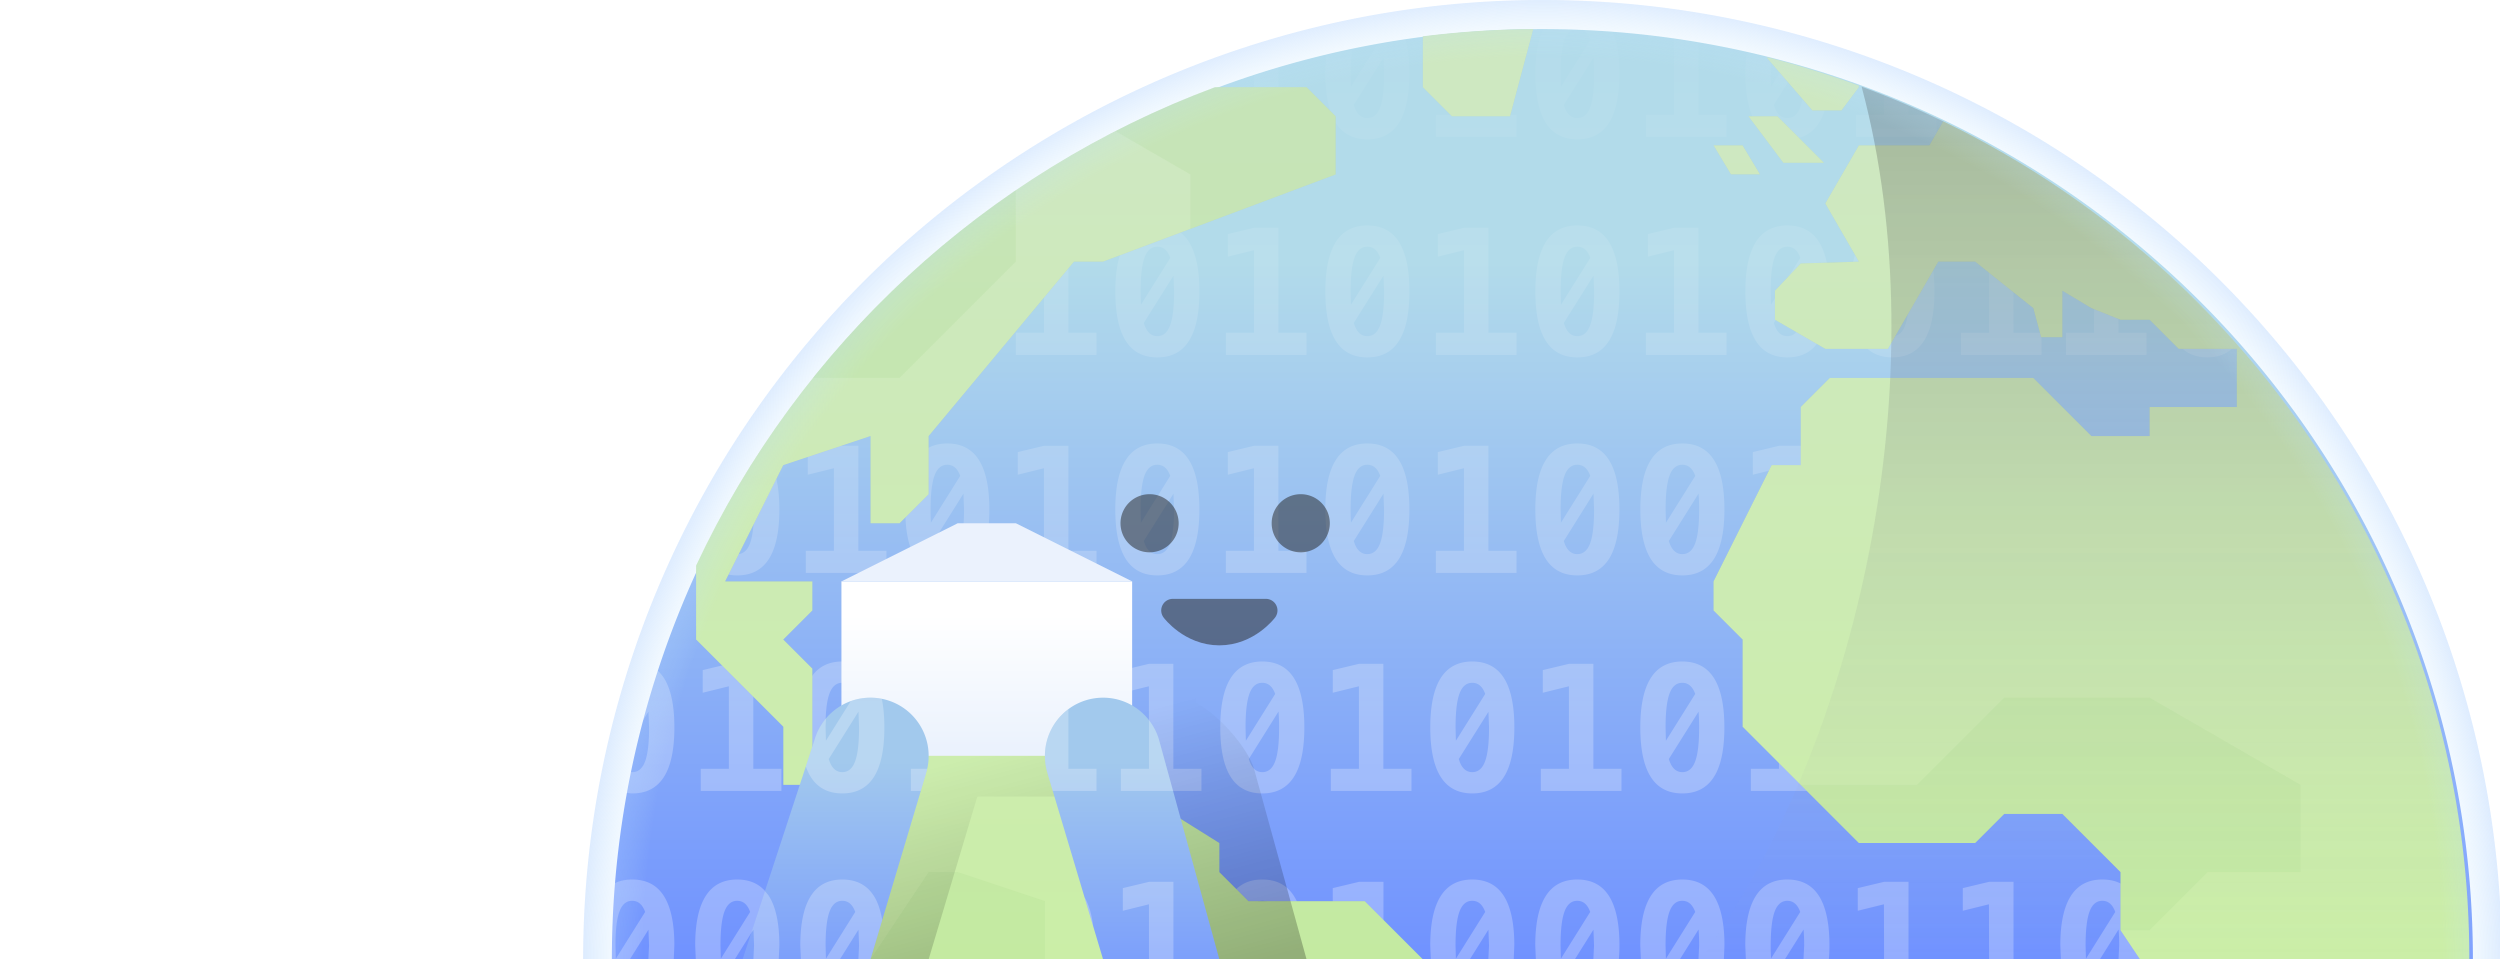 <svg xmlns="http://www.w3.org/2000/svg" width="430" height="165"><defs><filter id="A" color-interpolation-filters="sRGB" x="-.046" y="-.087" width="1.091" height="1.174"><feGaussianBlur stdDeviation="5.813"/></filter><linearGradient id="B" x1="1225.688" y1="36.5" x2="1225.688" y2="119" href="#J"><stop offset="0" stop-color="#b2dbea"/><stop offset="1" stop-color="#7092ff"/></linearGradient><radialGradient id="C" cx="1218.2" cy="124.603" fx="1218.2" fy="124.603" r="110" gradientTransform="matrix(1.3393856e-7,-1.641,1.641,2.1914427e-6,1001.146,2940.97)" href="#J"><stop offset="0" stop-color="#ccf1ff" stop-opacity="0"/><stop offset=".857" stop-color="#ccf1ff" stop-opacity="0"/><stop offset="1" stop-color="#789afb"/></radialGradient><linearGradient id="D" x1="1254.219" y1="789.359" x2="1254.219" y2="942.362" href="#J"><stop offset="0" stop-color="#222"/><stop offset="1" stop-color="#adadc6" stop-opacity="0"/></linearGradient><linearGradient id="E" x1="284" y1="166" x2="284" y2="202.125" href="#J"><stop offset="0" stop-color="#a2c9ed"/><stop offset="1" stop-color="#7a9dfc"/></linearGradient><linearGradient id="F" x1="1103.75" y1="883.112" x2="1103.75" y2="905.884" href="#J"><stop offset="0" stop-color="#fff"/><stop offset="1" stop-color="#ebf2fd"/></linearGradient><linearGradient id="G" x1="1156.096" y1="942.612" x2="1144.038" y2="897.612" href="#J"><stop offset="0"/><stop offset="1" stop-opacity="0"/></linearGradient><linearGradient id="H" x1="1127" y1="942.362" x2="1127" y2="802.63" href="#J"><stop offset="0" stop-color="#cbeea7"/><stop offset="1" stop-color="#cee8c1"/></linearGradient><linearGradient id="I" x1="1184" y1="-405" x2="1184" y2="-533.035" href="#J"><stop offset="0" stop-color="#fff"/><stop offset="1" stop-color="#fff" stop-opacity="0"/></linearGradient><linearGradient id="J" gradientUnits="userSpaceOnUse"/></defs><g transform="translate(-940.273 -777.362)"><path d="M 1126,119 A 110,110 0 0 1 1346,119" transform="matrix(1.455 0 0 1.455 -592.818 769.271)" fill="url(#B)"/><path d="M1186.711-520.984c-.886 1.85-1.355 4.36-1.355 7.615 0 3.779.6 6.615 1.801 8.51 1.201 1.885 3.008 2.828 5.42 2.828 2.422 0 4.234-.943 5.436-2.828s1.803-4.721 1.803-8.51c0-2.95-.373-5.306-1.098-7.102l-5.207-.342c.534.277.964.786 1.264 1.584l.029.088-5.039 8.041-.057-2.27c0-2.686.229-4.639.688-5.859.321-.853.779-1.389 1.361-1.646l-5.045-.109zm-9.426.557l-4.205.275v13.887h-4.834v3.809h13.873v-3.809h-4.834zm-5.887.385l-2.816.186v.512l2.816-.697zm33.309.174v.523l1.467-.363zm4.496.596v13.008h-4.834v3.809h13.871v-3.809h-4.834v-12.361l-4.203-.646zm-46.211.064l-4.875.971-4.475 7.139-.061-2.27c0-1.651.117-2.928.291-4.025l-4.457.887a27.62 27.62 0 0 0-.184 3.139c0 3.779.602 6.615 1.803 8.51 1.201 1.885 3.006 2.828 5.418 2.828 2.422 0 4.234-.943 5.436-2.828s1.801-4.721 1.801-8.51c0-2.318-.25-4.235-.697-5.84zm58.732 2.27a26.41 26.41 0 0 0-.246 3.57c0 3.779.602 6.615 1.803 8.51 1.201 1.885 3.008 2.828 5.42 2.828 2.422 0 4.232-.943 5.434-2.828 1.157-1.816 1.743-4.537 1.785-8.121l-4.371-1.361.037.973c0 2.676-.228 4.623-.687 5.844s-1.191 1.832-2.197 1.832c-.996 0-1.725-.611-2.184-1.832l-.146-.424 4.193-6.68-2.084-.607-2.592 4.137-.061-2.27.125-2.535-4.228-1.035zm-62.488.846l.103 2.725c0 2.676-.228 4.623-.687 5.844s-1.193 1.832-2.199 1.832c-.996 0-1.723-.611-2.182-1.832l-.147-.424 5.111-8.145zm36.125 0l.102 2.725c0 2.676-.23 4.623-.689 5.844s-1.191 1.832-2.197 1.832c-.996 0-1.723-.611-2.182-1.832l-.147-.424zm-54.201 1.709l-4.203 1.428v6.691h-4.834v3.809h13.871v-3.809h-4.834zm-13.856 4.705l-4.73 1.943c-.02.057-.027.157-.047.211-.459 1.221-1.189 1.832-2.195 1.832a1.95 1.95 0 0 1-1.145-.373l-3.75 1.85c1.182 1.427 2.796 2.186 4.895 2.186 2.422 0 4.232-.943 5.434-2.828.767-1.204 1.262-2.84 1.539-4.82zm118.022.119v3.295h-4.834v3.809h13.873v-3.186l-1.328-.623h-3.506v-1.541zm-124.994 22.338c-2.412 0-4.221.947-5.422 2.842-1.201 1.885-1.801 4.723-1.801 8.512 0 3.779.6 6.615 1.801 8.51 1.201 1.885 3.01 2.828 5.422 2.828 2.422 0 4.232-.943 5.434-2.828s1.803-4.721 1.803-8.51c0-3.799-.602-6.641-1.803-8.525s-3.012-2.828-5.434-2.828zm36.121 0c-2.412 0-4.217.947-5.418 2.842-1.201 1.885-1.803 4.723-1.803 8.512 0 3.779.602 6.615 1.803 8.51 1.201 1.885 3.006 2.828 5.418 2.828 2.422 0 4.234-.943 5.436-2.828s1.801-4.721 1.801-8.51c0-3.799-.6-6.641-1.801-8.525s-3.014-2.828-5.436-2.828zm36.123 0c-2.412 0-4.219.947-5.42 2.842-1.201 1.885-1.801 4.723-1.801 8.512 0 3.779.6 6.615 1.801 8.51 1.201 1.885 3.008 2.828 5.42 2.828 2.422 0 4.234-.943 5.436-2.828s1.803-4.721 1.803-8.51c0-3.799-.602-6.641-1.803-8.525s-3.014-2.828-5.436-2.828zm36.125 0c-2.412 0-4.219.947-5.42 2.842-1.201 1.885-1.803 4.723-1.803 8.512 0 3.779.602 6.615 1.803 8.51 1.201 1.885 3.008 2.828 5.42 2.828 2.422 0 4.232-.943 5.434-2.828s1.801-4.721 1.801-8.51c0-3.799-.6-6.641-1.801-8.525s-3.012-2.828-5.434-2.828zm18.061 0c-2.412 0-4.219.947-5.42 2.842-1.201 1.885-1.803 4.723-1.803 8.512 0 3.779.601 6.615 1.803 8.51 1.201 1.885 3.008 2.828 5.42 2.828 2.422 0 4.234-.943 5.436-2.828s1.801-4.721 1.801-8.51c0-3.799-.6-6.641-1.801-8.525s-3.014-2.828-5.436-2.828zm-145.898.396l-4.527 1.084v3.896l4.498-1.113v14.193H1096v3.809h13.873v-3.809h-4.834v-18.061h-4.176zm36.123 0l-4.525 1.084v3.896l4.496-1.113v14.193h-4.834v3.809h13.871v-3.809h-4.834v-18.061h-4.174zm36.123 0l-4.527 1.084v3.896l4.498-1.113v14.193h-4.834v3.809h13.873v-3.809h-4.834v-18.061h-4.176zm36.123 0l-4.525 1.084v3.896l4.496-1.113v14.193h-4.834v3.809h13.871v-3.809h-4.834v-18.061h-4.174zm54.186 0l-4.527 1.084v3.896l4.498-1.113v14.193h-4.836v3.809h13.873v-3.809h-4.834v-18.061h-4.174zm18.061 0l-4.527 1.084v3.896l4.498-1.113v14.193h-4.834v3.809h13.871v-3.809h-4.834v-17.365l-.865-.695zm-194.385.207l-3.682 3.23a2.01 2.01 0 0 1 .795-.172h0c1.006 0 1.738.611 2.197 1.832l.029.088-5.039 8.041-.061-2.27c0-2.686.23-4.639.689-5.859a4.17 4.17 0 0 1 .385-.783l-5.34 4.686-.084 1.957c0 3.779.602 6.615 1.803 8.51 1.201 1.885 3.006 2.828 5.418 2.828 2.422 0 4.234-.943 5.436-2.828s1.801-4.721 1.801-8.51c0-3.799-.6-6.641-1.801-8.525-.659-1.035-1.521-1.758-2.549-2.225zm33.238 3.059c1.006 0 1.738.611 2.197 1.832l.029.088-5.039 8.041-.059-2.27c0-2.686.229-4.639.688-5.859s1.188-1.832 2.184-1.832zm36.121 0h0c1.006 0 1.738.611 2.197 1.832l.029.088-5.039 8.041-.061-2.27c0-2.686.23-4.639.689-5.859s1.186-1.832 2.182-1.832zm36.123 0c1.006 0 1.738.611 2.197 1.832l.029.088-5.039 8.041-.057-2.27c0-2.686.229-4.639.688-5.859s1.186-1.832 2.182-1.832zm36.125 0c1.006 0 1.738.611 2.197 1.832l.029.088-5.039 8.041-.061-2.27c0-2.686.231-4.639.689-5.859s1.188-1.832 2.184-1.832zm18.061 0c1.006 0 1.738.611 2.197 1.832l.029.088-5.039 8.041-.059-2.27c0-2.686.228-4.639.688-5.859s1.188-1.832 2.184-1.832zm47.162 4.445c-.118 1-.199 2.06-.199 3.246 0 3.779.601 6.615 1.803 8.51 1.201 1.885 3.008 2.828 5.42 2.828 2.163 0 3.811-.797 5-2.301l-2.828-3.145c-.46 1.183-1.181 1.783-2.172 1.783-.996 0-1.725-.611-2.184-1.832l-.147-.424 1.604-2.555-1.5-1.531-.586.936-.039-1.535zm-206.934.521l.104 2.725c0 2.676-.229 4.623-.688 5.844s-1.193 1.832-2.199 1.832c-.996 0-1.723-.611-2.182-1.832l-.147-.424 5.111-8.145zm36.125 0l.102 2.725c0 2.676-.23 4.623-.689 5.844s-1.189 1.832-2.195 1.832c-.996 0-1.725-.611-2.184-1.832l-.146-.424 5.113-8.145zm36.121 0l.103 2.725c0 2.676-.228 4.623-.687 5.844s-1.193 1.832-2.199 1.832c-.996 0-1.723-.611-2.182-1.832l-.147-.424 5.111-8.145zm36.125 0l.102 2.725c0 2.676-.23 4.623-.689 5.844s-1.191 1.832-2.197 1.832c-.996 0-1.723-.611-2.182-1.832l-.147-.424zm36.123 0l.101 2.725c0 2.676-.228 4.623-.687 5.844s-1.191 1.832-2.197 1.832c-.996 0-1.725-.611-2.184-1.832l-.146-.424zm18.061 0l.103 2.725c0 2.676-.23 4.623-.689 5.844s-1.191 1.832-2.197 1.832c-.996 0-1.725-.611-2.184-1.832l-.147-.424 5.113-8.145zm-176.219 4.051a160 160 0 0 0-8.744 9.848c.492.1 1.008.164 1.564.164 2.422 0 4.234-.943 5.436-2.828 1.052-1.65 1.613-4.074 1.744-7.184zm10.881 24.82c-2.412 0-4.217.947-5.418 2.842-1.201 1.885-1.803 4.723-1.803 8.512 0 3.779.602 6.615 1.803 8.51 1.201 1.885 3.006 2.828 5.418 2.828 2.422 0 4.234-.943 5.436-2.828s1.801-4.721 1.801-8.51c0-3.799-.6-6.641-1.801-8.525s-3.014-2.828-5.436-2.828zm36.125 0c-2.412 0-4.221.947-5.422 2.842-1.201 1.885-1.801 4.723-1.801 8.512 0 3.779.6 6.615 1.801 8.51 1.201 1.885 3.01 2.828 5.422 2.828 2.422 0 4.232-.943 5.434-2.828s1.803-4.721 1.803-8.51c0-3.799-.602-6.641-1.803-8.525s-3.012-2.828-5.434-2.828zm36.121 0c-2.412 0-4.217.947-5.418 2.842-1.201 1.885-1.803 4.723-1.803 8.512 0 3.779.602 6.615 1.803 8.51 1.201 1.885 3.006 2.828 5.418 2.828 2.422 0 4.234-.943 5.436-2.828s1.801-4.721 1.801-8.51c0-3.799-.6-6.641-1.801-8.525s-3.014-2.828-5.436-2.828zm36.123 0c-2.412 0-4.219.947-5.42 2.842-1.201 1.885-1.801 4.723-1.801 8.512 0 3.779.6 6.615 1.801 8.51 1.201 1.885 3.008 2.828 5.42 2.828 2.422 0 4.234-.943 5.436-2.828s1.803-4.721 1.803-8.51c0-3.799-.602-6.641-1.803-8.525s-3.014-2.828-5.436-2.828zm18.063 0c-2.412 0-4.219.947-5.42 2.842-1.201 1.885-1.801 4.723-1.801 8.512 0 3.779.6 6.615 1.801 8.51 1.201 1.885 3.008 2.828 5.42 2.828 2.422 0 4.232-.943 5.434-2.828s1.803-4.721 1.803-8.51c0-3.799-.601-6.641-1.803-8.525s-3.012-2.828-5.434-2.828zm36.123 0c-2.412 0-4.219.947-5.42 2.842-1.201 1.885-1.803 4.723-1.803 8.512 0 3.779.601 6.615 1.803 8.51 1.201 1.885 3.008 2.828 5.42 2.828 2.422 0 4.234-.943 5.436-2.828s1.801-4.721 1.801-8.51c0-3.799-.6-6.641-1.801-8.525s-3.014-2.828-5.436-2.828zm36.123 0c-2.412 0-4.219.947-5.42 2.842-1.201 1.885-1.801 4.723-1.801 8.512 0 3.779.6 6.615 1.801 8.51 1.201 1.885 3.008 2.828 5.42 2.828 2.422 0 4.232-.943 5.434-2.828s1.803-4.721 1.803-8.51c0-3.799-.601-6.641-1.803-8.525s-3.012-2.828-5.434-2.828zm-218.145.396l-4.525 1.084v3.896l4.496-1.113v14.193h-4.834v3.809h13.871v-3.809h-4.834v-18.061h-4.174zm36.123 0l-4.527 1.084v3.896l4.498-1.113v14.193H1096v3.809h13.873v-3.809h-4.834v-18.061h-4.176zm36.123 0l-4.525 1.084v3.896l4.496-1.113v14.193h-4.834v3.809h13.871v-3.809h-4.834v-18.061h-4.174zm36.123 0l-4.527 1.084v3.896l4.498-1.113v14.193h-4.834v3.809h13.873v-3.809h-4.834v-18.061h-4.176zm54.184 0l-4.525 1.084v3.896l4.496-1.113v14.193h-4.832v3.809h13.871v-3.809h-4.834v-18.061h-4.176zm36.125 0l-4.527 1.084v3.896l4.498-1.113v14.193h-4.836v3.809h13.873v-3.809h-4.834v-18.061h-4.174zm36.121 0l-4.525 1.084v3.896l4.496-1.113v14.193h-4.832v3.809h13.871v-3.809h-4.834v-18.061h-4.176zm18.063 0l-4.525 1.084v3.896l4.496-1.113v14.193h-4.834v3.809h13.873v-3.809h-4.834v-14.328l-2.41-3.732zm-265.305 1.049l-2.307 3.453c.104.185.208.369.293.596l.029.088-5.039 8.041-.012-.49a160 160 0 0 0-2.959 6l.361.73c1.201 1.885 3.01 2.828 5.422 2.828 2.422 0 4.233-.943 5.434-2.828s1.803-4.721 1.803-8.51c0-3.799-.602-6.641-1.803-8.525-.35-.549-.769-.993-1.223-1.383zm31.91 2.217h0c1.006 0 1.738.611 2.197 1.832l.029.088-5.039 8.041a39.69 39.69 0 0 1-.061-2.27c0-2.686.23-4.639.689-5.859s1.186-1.832 2.182-1.832zm36.125 0c1.006 0 1.738.611 2.197 1.832l.029.088-5.039 8.041-.059-2.27c0-2.686.229-4.639.688-5.859s1.188-1.832 2.184-1.832zm36.121 0h0c1.006 0 1.738.611 2.197 1.832l.029.088-5.039 8.041a39.6 39.6 0 0 1-.061-2.27c0-2.686.23-4.639.689-5.859s1.186-1.832 2.182-1.832zm36.123 0c1.006 0 1.738.611 2.197 1.832l.029.088-5.039 8.041-.057-2.27c0-2.686.229-4.639.688-5.859s1.186-1.832 2.182-1.832zm18.063 0c1.006 0 1.738.611 2.197 1.832l.029.088-5.039 8.041-.059-2.27c0-2.686.23-4.639.689-5.859s1.185-1.832 2.182-1.832zm36.123 0c1.006 0 1.738.611 2.197 1.832l.029.088-5.039 8.041-.059-2.27c0-2.686.228-4.639.688-5.859s1.188-1.832 2.184-1.832zm36.123 0c1.006 0 1.738.611 2.197 1.832l.029.088-5.039 8.041-.059-2.27c0-2.686.228-4.639.688-5.859s1.187-1.832 2.184-1.832zm-232.016 4.967l.102 2.725c0 2.676-.231 4.623-.69 5.844s-1.189 1.832-2.195 1.832c-.996 0-1.725-.611-2.184-1.832a6.79 6.79 0 0 1-.146-.424zm36.121 0l.104 2.725c0 2.676-.229 4.623-.688 5.844s-1.193 1.832-2.199 1.832c-.996 0-1.723-.611-2.182-1.832a6.79 6.79 0 0 1-.147-.424l5.111-8.145zm36.125 0l.102 2.725c0 2.676-.23 4.623-.689 5.844s-1.189 1.832-2.195 1.832c-.996 0-1.725-.611-2.184-1.832a6.79 6.79 0 0 1-.146-.424l5.113-8.145zm36.121 0l.103 2.725c0 2.676-.228 4.623-.687 5.844s-1.193 1.832-2.199 1.832c-.996 0-1.723-.611-2.182-1.832a6.79 6.79 0 0 1-.147-.424l5.111-8.145zm36.125 0l.102 2.725c0 2.676-.23 4.623-.689 5.844s-1.191 1.832-2.197 1.832c-.996 0-1.723-.611-2.182-1.832a6.79 6.79 0 0 1-.147-.424zm18.061 0a32.4 32.4 0 0 1 .101 2.725c0 2.676-.228 4.623-.687 5.844s-1.191 1.832-2.197 1.832c-.996 0-1.723-.611-2.182-1.832a6.79 6.79 0 0 1-.147-.424l5.111-8.145zm36.123 0l.103 2.725c0 2.676-.23 4.623-.689 5.844s-1.191 1.832-2.197 1.832c-.996 0-1.725-.611-2.184-1.832a6.79 6.79 0 0 1-.147-.424l5.113-8.145zm36.123 0a32.4 32.4 0 0 1 .102 2.725c0 2.676-.229 4.623-.687 5.844s-1.191 1.832-2.197 1.832c-.996 0-1.725-.611-2.184-1.832l-.145-.424zm-219.521 28.871c-2.412 0-4.219.947-5.42 2.842-1.201 1.885-1.803 4.723-1.803 8.512 0 3.779.602 6.615 1.803 8.51 1.201 1.885 3.008 2.828 5.42 2.828 2.422 0 4.234-.943 5.436-2.828s1.801-4.721 1.801-8.51c0-3.799-.6-6.641-1.801-8.525s-3.014-2.828-5.436-2.828zm72.246 0c-2.412 0-4.219.947-5.42 2.842-1.201 1.885-1.801 4.723-1.801 8.512 0 3.779.6 6.615 1.801 8.51 1.201 1.885 3.008 2.828 5.42 2.828 2.422 0 4.232-.943 5.434-2.828s1.803-4.721 1.803-8.51c0-3.799-.601-6.641-1.803-8.525s-3.012-2.828-5.434-2.828zm36.123 0c-2.412 0-4.219.947-5.42 2.842-1.201 1.885-1.803 4.723-1.803 8.512 0 3.779.602 6.615 1.803 8.51 1.201 1.885 3.008 2.828 5.42 2.828 2.422 0 4.234-.943 5.436-2.828s1.801-4.721 1.801-8.51c0-3.799-.6-6.641-1.801-8.525s-3.014-2.828-5.436-2.828zm36.123 0c-2.412 0-4.219.947-5.42 2.842-1.201 1.885-1.801 4.723-1.801 8.512 0 3.779.6 6.615 1.801 8.51 1.201 1.885 3.008 2.828 5.42 2.828 2.422 0 4.232-.943 5.434-2.828s1.803-4.721 1.803-8.51c0-3.799-.601-6.641-1.803-8.525s-3.012-2.828-5.434-2.828zm36.123 0c-2.412 0-4.219.947-5.42 2.842-1.201 1.885-1.803 4.723-1.803 8.512 0 3.779.601 6.615 1.803 8.51 1.201 1.885 3.008 2.828 5.42 2.828 2.422 0 4.234-.943 5.436-2.828s1.801-4.721 1.801-8.51c0-3.799-.6-6.641-1.801-8.525s-3.014-2.828-5.436-2.828zm54.186 0c-2.412 0-4.219.947-5.42 2.842-1.201 1.885-1.803 4.723-1.803 8.512 0 3.779.601 6.615 1.803 8.51 1.201 1.885 3.008 2.828 5.42 2.828 2.422 0 4.232-.943 5.434-2.828s1.801-4.721 1.801-8.51c0-3.799-.6-6.641-1.801-8.525s-3.012-2.828-5.434-2.828zm36.121 0c-2.412 0-4.219.947-5.42 2.842-1.201 1.885-1.801 4.723-1.801 8.512 0 3.779.6 6.615 1.801 8.51 1.201 1.885 3.008 2.828 5.42 2.828 2.422 0 4.234-.943 5.435-2.828.096-.151.164-.347.252-.51a160 160 0 0 0-5.199-19.303c-.167-.01-.314-.051-.488-.051zm-290.391.396l-4.525 1.084v3.896l4.496-1.113v14.193h-4.834v3.809h13.873v-3.809h-4.834v-18.061h-4.176zm36.125 0l-4.527 1.084v3.896l4.498-1.113v14.193h-4.834v3.809h13.871v-3.809h-4.834v-18.061h-4.174zm18.061 0l-4.527 1.084v3.896l4.498-1.113v14.193H1096v3.809h13.873v-3.809h-4.834v-18.061h-4.176zm18.061 0l-4.525 1.084v3.896l4.496-1.113v14.193h-4.834v3.809h13.873v-3.809h-4.834v-18.061h-4.176zm36.125 0l-4.527 1.084v3.896l4.498-1.113v14.193h-4.834v3.809h13.871v-3.809h-4.834v-18.061h-4.174zm36.123 0l-4.527 1.084v3.896l4.496-1.113v14.193h-4.834v3.809h13.873v-3.809h-4.834v-18.061h-4.174zm36.121 0l-4.525 1.084v3.896l4.496-1.113v14.193h-4.832v3.809h13.871v-3.809h-4.834v-18.061h-4.176zm36.125 0l-4.527 1.084v3.896l4.498-1.113v14.193h-4.836v3.809h13.873v-3.809h-4.834v-18.061h-4.174zm18.061 0l-4.527 1.084v3.896l4.498-1.113v14.193h-4.834v3.809h13.871v-3.809h-4.834v-18.061h-4.174zm36.123 0l-4.525 1.084v3.896l4.496-1.113v14.193h-4.834v3.809h13.873v-3.809h-4.834v-18.061h-4.176zm-283.32 1.082a160 160 0 0 0-3.113 9.762l1.639-2.611.104 2.725c0 2.676-.231 4.623-.689 5.844s-1.191 1.832-2.197 1.832c-.14 0-.263-.04-.392-.064l-.719 3.609c.363.051.716.117 1.111.117 2.422 0 4.233-.943 5.434-2.828s1.803-4.721 1.803-8.51c0-3.799-.602-6.641-1.803-8.525-.339-.532-.74-.968-1.176-1.35zm31.865 2.184c1.006 0 1.738.611 2.197 1.832l.029.088-5.039 8.041-.059-2.27c0-2.686.23-4.639.689-5.859s1.186-1.832 2.182-1.832zm72.246 0c1.006 0 1.738.611 2.197 1.832l.029.088-5.039 8.041-.059-2.27c0-2.686.23-4.639.689-5.859s1.186-1.832 2.182-1.832zm36.123 0c1.006 0 1.738.611 2.197 1.832l.029.088-5.039 8.041-.059-2.27c0-2.686.228-4.639.688-5.859s1.188-1.832 2.184-1.832zm36.123 0c1.006 0 1.738.611 2.197 1.832l.029.088-5.039 8.041-.059-2.27c0-2.686.23-4.639.689-5.859s1.185-1.832 2.182-1.832zm36.123 0c1.006 0 1.738.611 2.197 1.832l.029.088-5.039 8.041-.059-2.27c0-2.686.228-4.639.688-5.859s1.188-1.832 2.184-1.832zm54.186 0c1.006 0 1.738.611 2.197 1.832l.029.088-5.039 8.041-.059-2.27c0-2.686.228-4.639.688-5.859s1.187-1.832 2.184-1.832zm36.121 0h0c1.006 0 1.738.611 2.197 1.832l.029.088-5.039 8.041-.061-2.27c0-2.686.23-4.639.689-5.859s1.186-1.832 2.182-1.832zm-268.139 4.967a32.4 32.4 0 0 1 .101 2.725c0 2.676-.229 4.623-.687 5.844s-1.191 1.832-2.197 1.832c-.996 0-1.723-.611-2.182-1.832l-.146-.424zm72.246 0a32.4 32.4 0 0 1 .101 2.725c0 2.676-.228 4.623-.687 5.844s-1.191 1.832-2.197 1.832c-.996 0-1.723-.611-2.182-1.832l-.146-.424zm36.123 0l.103 2.725c0 2.676-.23 4.623-.689 5.844s-1.191 1.832-2.197 1.832c-.996 0-1.725-.611-2.184-1.832a6.79 6.79 0 0 1-.147-.424l5.113-8.145zm36.123 0a32.4 32.4 0 0 1 .101 2.725c0 2.676-.228 4.623-.687 5.844s-1.191 1.832-2.197 1.832c-.996 0-1.723-.611-2.182-1.832a6.79 6.79 0 0 1-.147-.424l5.111-8.145zm36.123 0l.103 2.725c0 2.676-.23 4.623-.689 5.844s-1.191 1.832-2.197 1.832c-.996 0-1.725-.611-2.184-1.832a6.79 6.79 0 0 1-.147-.424l5.113-8.145zm54.186 0a32.4 32.4 0 0 1 .102 2.725c0 2.676-.229 4.623-.687 5.844s-1.191 1.832-2.197 1.832c-.996 0-1.725-.611-2.184-1.832a6.79 6.79 0 0 1-.147-.424zm36.121 0l.103 2.725c0 2.676-.23 4.623-.689 5.844s-1.191 1.832-2.197 1.832c-.996 0-1.723-.611-2.182-1.832a6.79 6.79 0 0 1-.147-.424l5.111-8.145zm-309.828 28.871c-1.209 0-2.265.239-3.17.715A160 160 0 0 0 1026-361h3.609l3.197-5.094.104 2.725-.117 2.369h4.365l.102-2.369c0-3.799-.602-6.641-1.803-8.525s-3.012-2.828-5.434-2.828zm18.063 0c-2.412 0-4.221.947-5.422 2.842-1.201 1.885-1.801 4.723-1.801 8.512l.101 2.369h6.707l3.197-5.094.102 2.725-.117 2.369h4.367l.102-2.369c0-3.799-.602-6.641-1.803-8.525s-3.012-2.828-5.434-2.828zm18.061 0c-2.412 0-4.219.947-5.42 2.842-1.201 1.885-1.803 4.723-1.803 8.512l.102 2.369h6.707l3.197-5.094a32.4 32.4 0 0 1 .101 2.725l-.117 2.369h4.367l.102-2.369c0-3.799-.6-6.641-1.801-8.525s-3.014-2.828-5.436-2.828zm36.123 0c-2.412 0-4.219.947-5.42 2.842-1.201 1.885-1.801 4.723-1.801 8.512a29.48 29.48 0 0 0 .102 2.369h6.705l3.197-5.094.103 2.725-.117 2.369h4.365a29.56 29.56 0 0 0 .102-2.369c0-3.799-.602-6.641-1.803-8.525s-3.012-2.828-5.434-2.828zm36.123 0c-2.412 0-4.219.947-5.42 2.842-1.201 1.885-1.801 4.723-1.801 8.512l.101 2.369h6.705l3.197-5.094a32.4 32.4 0 0 1 .101 2.725l-.117 2.369h4.367l.102-2.369c0-3.799-.601-6.641-1.803-8.525s-3.012-2.828-5.434-2.828zm36.123 0c-2.412 0-4.219.947-5.42 2.842-1.201 1.885-1.803 4.723-1.803 8.512l.102 2.369h6.707l3.197-5.094.103 2.725-.117 2.369h4.365l.102-2.369c0-3.799-.6-6.641-1.801-8.525s-3.014-2.828-5.436-2.828zm18.061 0c-2.412 0-4.219.947-5.42 2.842-1.201 1.885-1.801 4.723-1.801 8.512l.102 2.369h6.707l3.197-5.094.102 2.725-.117 2.369h4.367a29.56 29.56 0 0 0 .102-2.369c0-3.799-.602-6.641-1.803-8.525s-3.014-2.828-5.436-2.828zm18.063 0c-2.412 0-4.219.947-5.42 2.842-1.201 1.885-1.801 4.723-1.801 8.512l.102 2.369h6.705l3.197-5.094a32.4 32.4 0 0 1 .101 2.725l-.117 2.369h4.367l.102-2.369c0-3.799-.601-6.641-1.803-8.525s-3.012-2.828-5.434-2.828zm18.063 0c-2.412 0-4.219.947-5.42 2.842-1.201 1.885-1.803 4.723-1.803 8.512l.102 2.369h6.707l3.197-5.094a32.4 32.4 0 0 1 .101 2.725l-.117 2.369h4.365a29.61 29.61 0 0 0 .101-2.369c0-3.799-.6-6.641-1.801-8.525s-3.012-2.828-5.434-2.828zm54.184 0c-2.412 0-4.219.947-5.42 2.842-1.201 1.885-1.801 4.723-1.801 8.512l.101 2.369h6.705l3.197-5.094a32.4 32.4 0 0 1 .102 2.725l-.117 2.369h4.367l.102-2.369c0-3.799-.601-6.641-1.803-8.525s-3.012-2.828-5.434-2.828zm18.063 0c-2.412 0-4.219.947-5.42 2.842-1.201 1.885-1.803 4.723-1.803 8.512l.102 2.369h6.707l3.197-5.094a32.4 32.4 0 0 1 .102 2.725l-.117 2.369h4.365a29.61 29.61 0 0 0 .101-2.369c0-3.799-.6-6.641-1.801-8.525s-3.012-2.828-5.434-2.828zm18.061 0c-2.412 0-4.219.947-5.42 2.842-1.201 1.885-1.803 4.723-1.803 8.512l.101 2.369h6.707l3.197-5.094.104 2.725-.117 2.369h4.365a29.61 29.61 0 0 0 .101-2.369c0-3.799-.6-6.641-1.801-8.525s-3.014-2.828-5.436-2.828zm-236.205.396l-4.527 1.084v3.896l4.498-1.113V-361h4.203v-13.326zm36.121 0l-4.525 1.084v3.896l4.496-1.113V-361h4.205v-13.326zm36.125 0l-4.527 1.084v3.896l4.498-1.113V-361h4.203v-13.326zm90.307 0l-4.527 1.084v3.896l4.498-1.113V-361h4.205v-13.326zm18.063 0l-4.527 1.084v3.896l4.498-1.113V-361h4.203v-13.326zm72.246 0l-4.527 1.084v3.896l4.498-1.113V-361h4.203v-13.326zm-305.641 3.266c1.006 0 1.738.611 2.197 1.832l.029.088-5.039 8.041-.059-2.27c0-2.686.228-4.639.688-5.859s1.188-1.832 2.184-1.832zm18.063 0c1.006 0 1.738.611 2.197 1.832l.029.088-5.039 8.041-.059-2.27c0-2.686.229-4.639.688-5.859s1.188-1.832 2.184-1.832zm18.061 0c1.006 0 1.738.611 2.197 1.832l.029.088-5.039 8.041-.059-2.27c0-2.686.23-4.639.689-5.859s1.186-1.832 2.182-1.832zm36.123 0c1.006 0 1.738.611 2.197 1.832l.029.088-5.039 8.041-.059-2.27c0-2.686.228-4.639.688-5.859s1.188-1.832 2.184-1.832zm36.123 0c1.006 0 1.738.611 2.197 1.832l.029.088-5.039 8.041-.059-2.27c0-2.686.23-4.639.689-5.859s1.186-1.832 2.182-1.832zm36.123 0c1.006 0 1.738.611 2.197 1.832l.029.088-5.039 8.041-.059-2.27c0-2.686.228-4.639.688-5.859s1.188-1.832 2.184-1.832zm18.061 0c1.006 0 1.738.611 2.197 1.832l.029.088-5.039 8.041-.057-2.27c0-2.686.229-4.639.688-5.859s1.186-1.832 2.182-1.832zm18.063 0c1.006 0 1.738.611 2.197 1.832l.029.088-5.039 8.041-.059-2.27c0-2.686.23-4.639.689-5.859s1.185-1.832 2.182-1.832zm18.063 0c1.006 0 1.738.611 2.197 1.832l.029.088-5.039 8.041a39.6 39.6 0 0 1-.061-2.27c0-2.686.231-4.639.689-5.859s1.188-1.832 2.184-1.832zm54.184 0c1.006 0 1.738.611 2.197 1.832l.029.088-5.039 8.041-.059-2.27c0-2.686.228-4.639.688-5.859s1.187-1.832 2.184-1.832zm18.063 0c1.006 0 1.738.611 2.197 1.832l.029.088-5.039 8.041-.059-2.27c0-2.686.228-4.639.688-5.859s1.187-1.832 2.184-1.832zm18.061 0c1.006 0 1.738.611 2.197 1.832l.029.088-5.039 8.041-.059-2.27c0-2.686.23-4.639.689-5.859s1.186-1.832 2.182-1.832z" transform="translate(19 1303.362)" opacity=".25" fill="url(#I)"/><path clip-path="none" d="M1173.982-69.934A160 160 0 0 0 1155-68.689V-60l5 5h10zm40.252 4.854l-.016.08 7.781 9h5l3-4v-.244a160 160 0 0 0-15.766-4.836zM1120.191-60a160 160 0 0 0-6.189 2.102l-.383.152a160 160 0 0 0-18.135 8.943l-.998.582a160 160 0 0 0-16.613 11.1l-.725.576a160 160 0 0 0-14.711 12.906l-.883.854a160 160 0 0 0-13.01 14.834l-.863 1.119a160 160 0 0 0-11.166 16.711l-.174.312a160 160 0 0 0-6.341 12.86V35l15 15v10h5l5 5v5l-5 5v15h105l-10-10h-20l-5-5v-5l-40-25h-10l-10 10h-10V40l-5-5 5-5v-5h-5-10l10-20 15-5v15h5l5-5V0l25-30h5l40-15v-10l-5-5zM1211-55l6 8h7l-8-8zm33.467.902L1242.125-50H1230l-5.781 10L1230-30l-10 .313-4.437 4.688v5l8.656 5H1235l8.656-15H1250l10 8 1.344 5H1265v-8l5 3 5 2h5l5 5h10v10h-15v5h-10l-10-10h-20-5-10l-5 5V5h-5l-10 20v5l5 5v15l20 20h20l5-5h10l10 10v10l3.344 5H1335l-.193-7.594-.205-3.125-.32-4.223-.449-4.115-.385-3.025-.736-4.77-.371-2.078a160 160 0 0 0-1.07-5.389l-.242-1.045a160 160 0 0 0-10.744-31.635l-.367-.811a160 160 0 0 0-2.4-4.865l-.945-1.846a160 160 0 0 0-2.24-4.082l-1.486-2.586-2.049-3.379-2.047-3.189L1306.9-.52l-2.654-3.732-1.514-2.066a160.7 160.7 0 0 0-3.467-4.41l-1.057-1.316-4.785-5.523-5.299-5.557-.875-.861a160 160 0 0 0-14.795-12.908l-.102-.08a160 160 0 0 0-5.037-3.691l-.035-.021-.85-.604a160 160 0 0 0-21.965-12.807zM1205-50l3 5h5l-3-5z" transform="translate(30 852.362)" opacity=".25" fill="#222" filter="url(#A)"/><path d="M1244.25 787.206l-.031.156 7.781 9h5l3-4v-.281l-3.875-1.375c-.041-.014-.084-.018-.125-.031l-3.781-1.219-3.406-1.031-.562-.156-3.25-.875-.75-.187zm-3.25 10.156l6 8h7l-8-8zm33.5.875l-2.375 4.125h-9.594H1260l-5.781 10 5.781 10-10 .313-4.437 4.688v5l8.656 5h7.344H1265l8.656-15H1280l10 8 1.344 5H1295v-8l5 3 5 2h5l5 5h10v10h-15v5h-10l-10-10h-20-5-4.375H1255l-5 5v10h-5l-10 20v5l5 5V898.3v4.063l20 20h20l5-5h10l10 10v10l3.344 5H1360h5c0-51.438-24.284-97.199-62-126.469l-.469-.344c-.018-.014-.045-.017-.062-.031l-2.156-1.656c-.053-.04-.102-.085-.156-.125-.06-.044-.13-.077-.187-.125a.49.49 0 0 1-.062-.062c-.023-.017-.04-.045-.062-.062l-2.219-1.594c-.019-.013-.044-.018-.062-.031l-2.281-1.594c-.825-.565-1.663-1.106-2.5-1.656-1.673-1.1-3.378-2.181-5.094-3.219l-2.594-1.531-2.625-1.5-2.656-1.437-2.656-1.375-2.656-1.312zm-39.5 4.125l3 5h5l-3-5z" fill="url(#H)"/><path d="M1285 897.362l-15 15h-20l10 10h20l5-5h10l10 10v10h5l10-10h15.969v-15l-25.969-15z" opacity=".15" fill="#9ed184"/><path d="M1149.25 792.362c-39.44 14.667-71.543 44.431-89.25 82.281v12.719l15 15v10h5l5 5v5l-5 5v15h105l-10-10h-20l-5-5v-5l-40-25h-10l-10 10h-10v-15l-5-5 5-5v-5h-5-10l10-20 15-5v15h5l5-5v-10l25-30h5l40-15v-10l-5-5z" fill="url(#H)"/><path d="M1204 782.362a161.42 161.42 0 0 0-19 1.25v8.75l5 5h10z" fill="url(#H)"/><path d="M1149.25 792.362c-5.877 2.186-11.597 4.729-17.125 7.563l12.875 7.438v9.375l25-9.375v-10l-5-5h-15.75zM1115 810.081a160.81 160.81 0 0 0-34.906 32.281H1095l20-20z" opacity=".15" fill="#9ed184"/><path d="M1260.469 792.268c13.31 49.672-.454 112.826-27.688 150.094H1365c0-68.857-43.516-127.532-104.531-150.094z" opacity=".25" fill="url(#D)"/><path d="M1040.573 942.362a165 165 0 0 1 330 0" fill="url(#C)"/><path d="M1169 867.362a5 5 0 1 1-10 0 5 5 0 1 1 10 0zm-26 0a5 5 0 1 1-10 0 5 5 0 1 1 10 0z" opacity=".5" fill="#222"/><path d="M1100 927.362h5l15 5v10h-30zm30-17.5v7.5l10 5v10l-10 10h55l-10-10h-20l-5-5v-5z" opacity=".15" fill="#9ed184"/><path d="M1100.75 887.362v10.031l-.75-.031c-4.566 0-8.428 3.068-9.625 7.25L1078 942.362h22l8.375-28h28.25l8.375 28h20l-9.031-32.75c-.956-3.339-5.755-9.136-9.969-11.344v-10.906z" opacity=".25" fill="url(#G)"/><path d="M1085 877.362h50v30h-50z" fill="url(#F)"/><path d="M270 155c-4.566 0-8.428 3.068-9.625 7.25L248 200h22l9.563-32v-.062c.019-.062.046-.125.063-.187.251-.876.375-1.793.375-2.75a10 10 0 0 0-10-10zm40 0a10 10 0 0 0-10 10c0 .957.124 1.874.375 2.75l.063.188c.01.019-.01.044 0 .063L310 200h20l-10.375-37.75c-1.197-4.182-5.059-7.25-9.625-7.25z" transform="translate(820 742.362)" fill="url(#E)"/><path d="M1142 882.362s3 4 8 4 8-4 8-4z" opacity=".5" fill="none" stroke="#222" stroke-width="4" stroke-linejoin="round"/><path d="M1135 877.362l-20-10h-10l-20 10z" fill="#ebf2fd"/><path d="M1071-406c-1.196 0-2.34.216-3.404.602l-4.262 6.799-.059-2.27c0-.605.055-1.037.078-1.568-.899 1.064-1.585 2.314-1.978 3.688l-1.5 4.576c.241.672.518 1.288.852 1.814 1.201 1.885 3.008 2.828 5.42 2.828 2.422 0 4.234-.943 5.436-2.828s1.801-4.721 1.801-8.51c0-1.883-.149-3.527-.443-4.939A10.04 10.04 0 0 0 1071-406zm34.039 1.984c-2.447 1.823-4.039 4.73-4.039 8.016 0 .957.124 1.874.375 2.75l.063.188c.01.019-.01.044 0 .063l.91 3.043h7.525v-3.809h-4.834v-10.25zm-36.109.422l.101 2.725c0 2.676-.229 4.623-.687 5.844s-1.191 1.832-2.197 1.832c-.996 0-1.723-.611-2.182-1.832l-.146-.424zm49.965 1.461v8.367h-4.834v3.809h8.98l-2.416-8.793c-.356-1.245-.954-2.387-1.73-3.383zm-40.955 8.367v3.809h1.713l.91-3.043v-.062l.063-.187.127-.516h-2.812zm-11.793 19.043c-2.412 0-4.219.947-5.42 2.842-1.201 1.885-1.803 4.723-1.803 8.512l.102 2.369h6.707l3.197-5.094.101 2.725-.117 2.369H1071l2.02-6.758c-.295-1.672-.76-3.074-1.437-4.137-1.201-1.885-3.014-2.828-5.436-2.828zm52.777.396l-4.525 1.084v3.896l4.496-1.113v9.46h4.205v-13.326h-4.176zm-66.082 1.607l-2.391 7.289.418-.664.102 2.725-.117 2.369h4.367l.102-2.369c0-3.799-.602-6.641-1.803-8.525-.2-.314-.444-.562-.678-.824zm54.965 1.035l1.488 4.979c-.25-2.052-.739-3.722-1.488-4.979zm-41.66.623c1.006 0 1.738.611 2.197 1.832l.029.088-5.039 8.041-.059-2.27c0-2.686.23-4.639.689-5.859s1.186-1.832 2.182-1.832z" transform="translate(19 1303.362)" opacity=".25" fill="url(#I)"/></g></svg>
